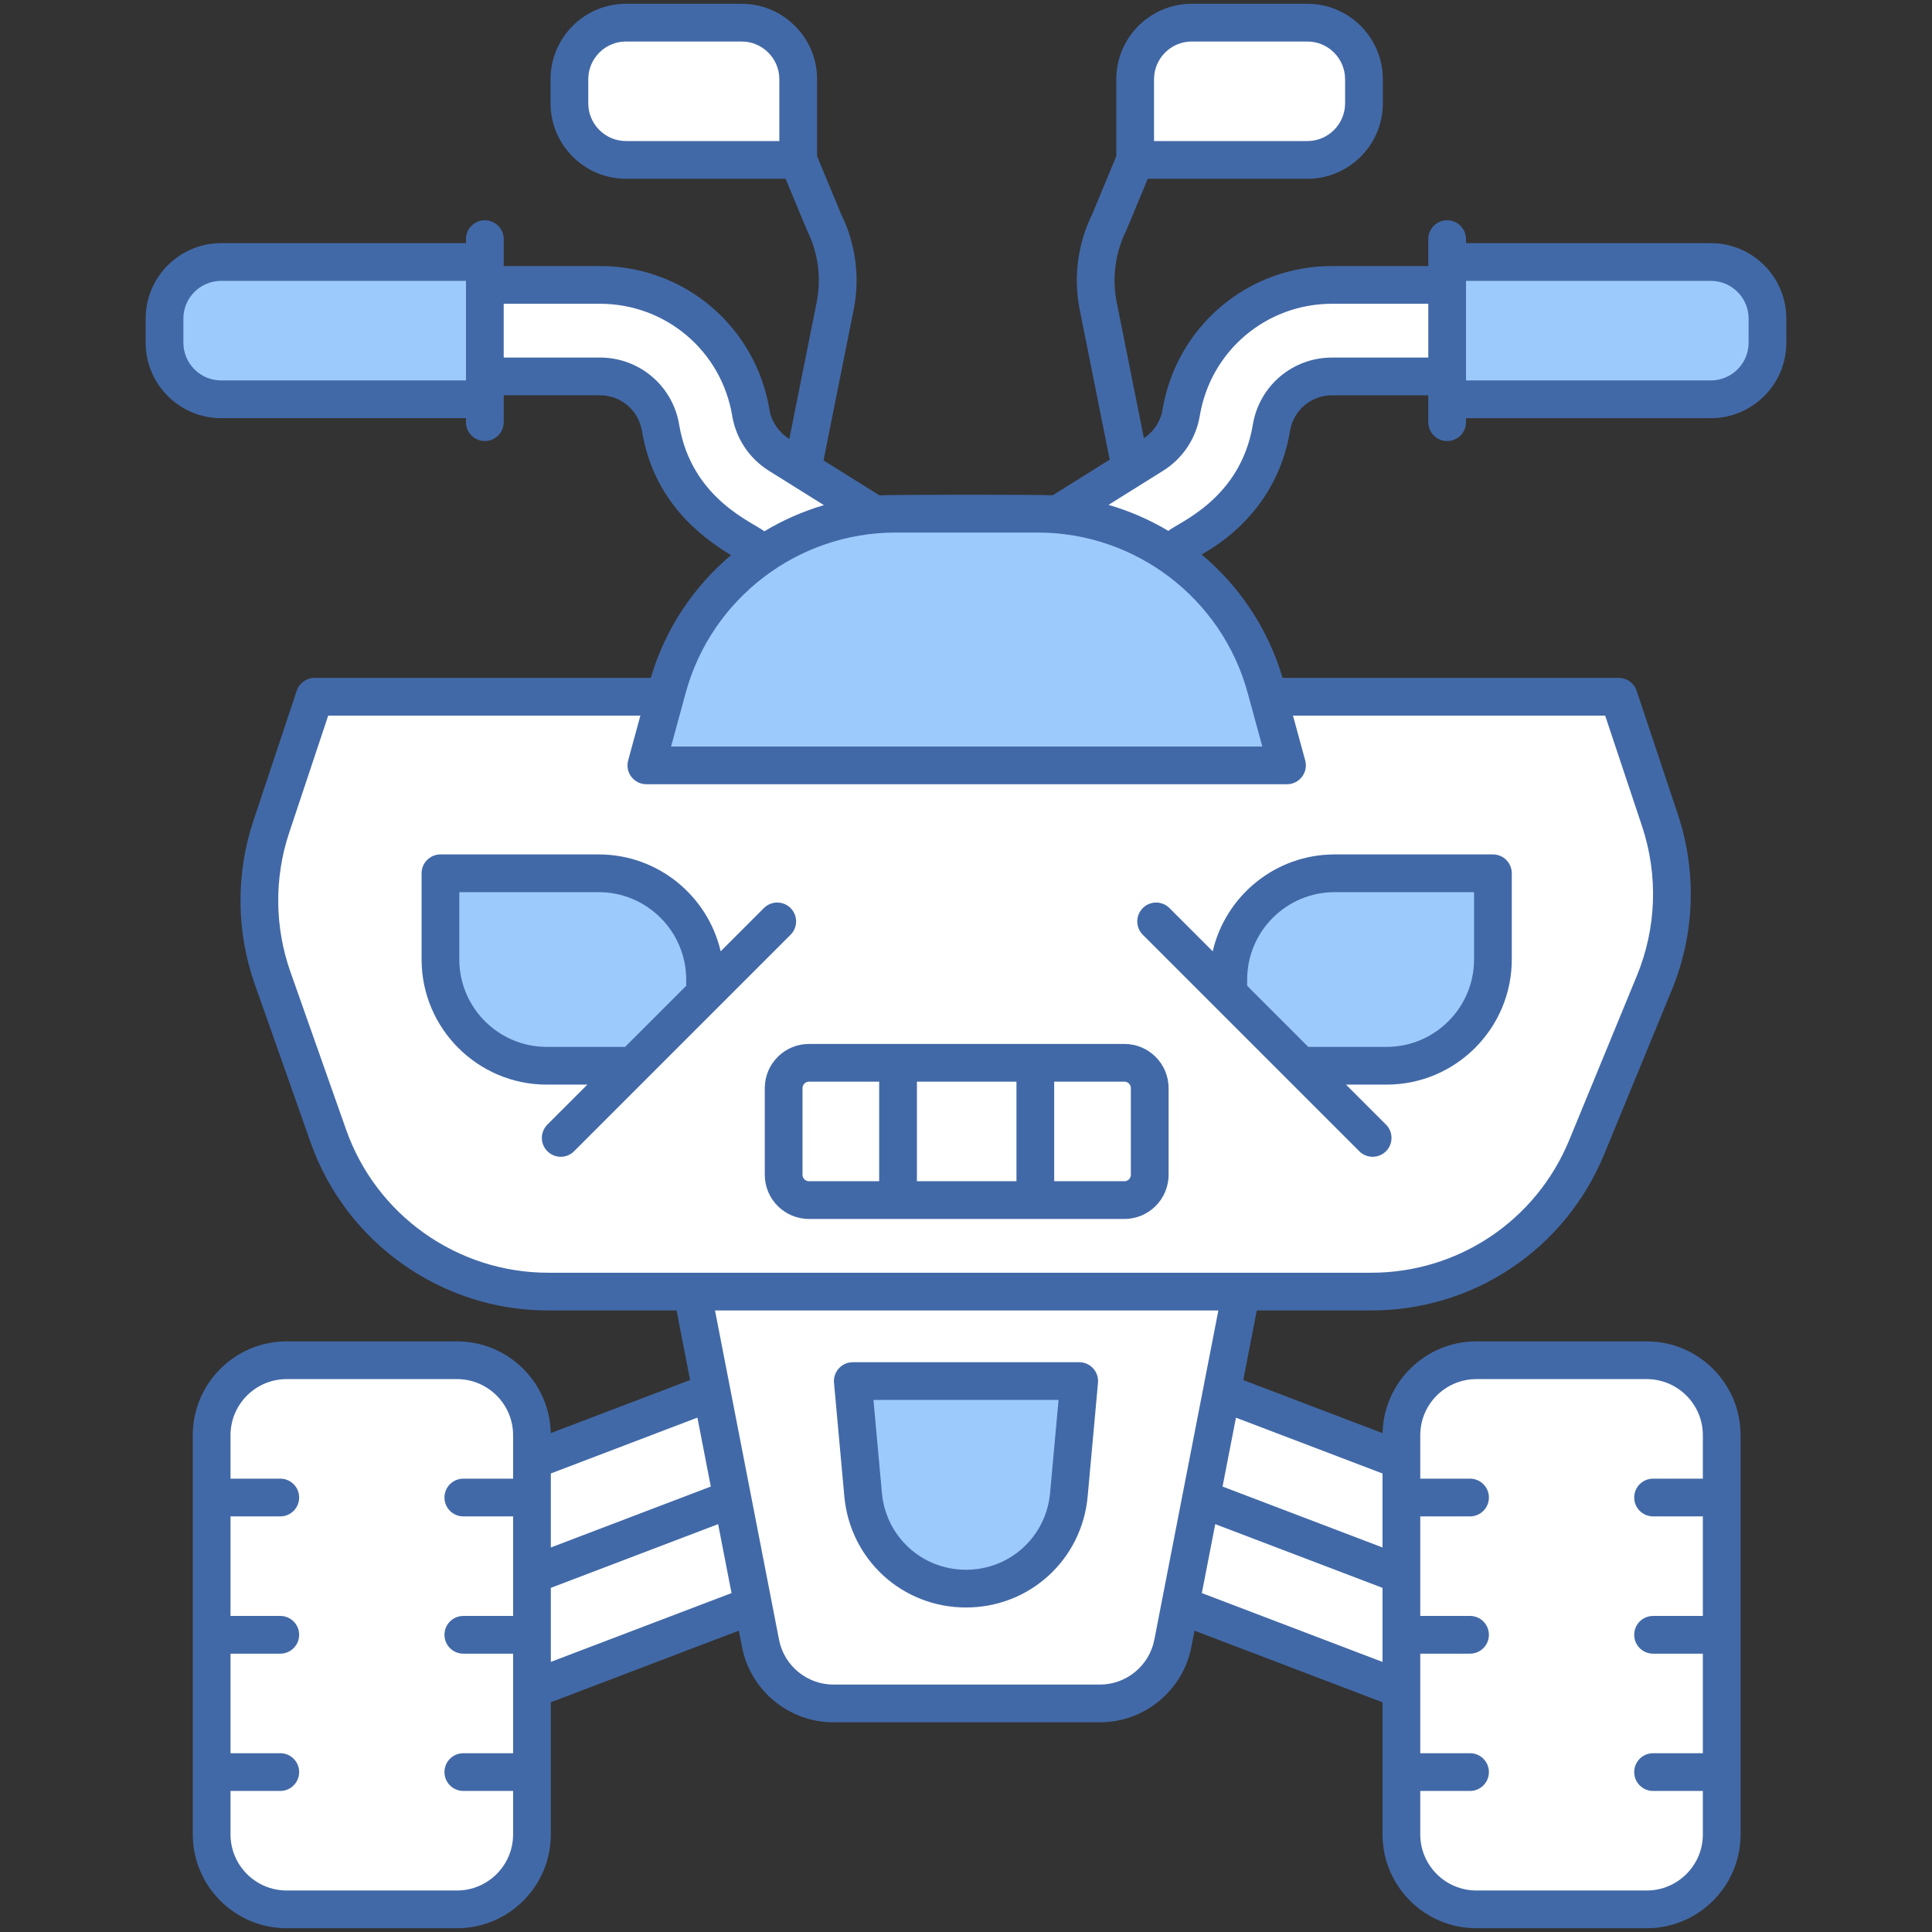 <?xml version="1.0"?><svg xmlns="http://www.w3.org/2000/svg" xmlns:xlink="http://www.w3.org/1999/xlink" version="1.1" viewBox="0 0 512 512" style="enable-background:new 0 0 512 512;" xml:space="preserve"><rect x="0" y="0" width="512" height="512" fill="#333333" stroke="none"/><g id="_x30_6_x2C__atv_x2C__bike_x2C__adventure_sports_x2C__motorcycle_x2C__automobile_x2C__vehicle"><g><polygon style="fill:#FFFFFF;" points="383,402.333 371.39,417.35 341,415 318.28,397.13 312.79,381 323.76,368.91 371.39,387.05       "/><polygon style="fill:#FFFFFF;" points="188.59,368.89 199.57,378.333 194.08,397.13 165.333,417.35 140.98,417.35     132.667,406.833 140.98,387.04   "/><polygon style="fill:#FFFFFF;" points="194.08,397.13 205.5,409 199.57,425.36 140.98,447.67 131.333,434.833 140.98,417.35   "/><polygon style="fill:#FFFFFF;" points="381.833,433.24 371.39,447.68 312.79,425.36 305.667,408.667 318.28,397.13 371.39,417.35       "/><path style="fill:#FFFFFF;" d="M183.42,342.29c12.504,64.325,8.637,44.439,18.12,93.2c1.8,9.26,9.91,15.94,19.34,15.94    c8.562,0,62.009,0,70.6,0c9.43,0,17.54-6.68,19.34-15.94l1.97-10.13c0.415-2.135-3.04,15.634,16.15-83.07l-75.607-14.957    L183.42,342.29z"/><path style="fill:#FFFFFF;" d="M211.53,21v21.38H165.9c-8.28,0-15-6.72-15-15V21c0-8.28,6.72-15,15-15h30.63    C204.82,6,211.53,12.72,211.53,21z"/><path style="fill:#FFFFFF;" d="M361.46,21v6.38c0,8.28-6.71,15-15,15h-45.63V21c0-8.28,6.72-15,15-15h30.63    C354.75,6,361.46,12.72,361.46,21z"/><path style="fill:#FFFFFF;" d="M353.01,75.5c-19.9,0-36.72,14.25-39.99,33.88c-1.635,9.894-10.392,12.427-13.35,14.83    l-19.41,12.14l29.41,10.22c3.59-3.078,23.424-10.074,27.28-33.21c1.31-7.88,8.07-13.61,16.06-13.61h40.5V75.5H353.01z"/><path style="fill:#FFFFFF;" d="M206.41,120.51c-3.96-2.47-6.67-6.53-7.43-11.13c-3.27-19.63-20.09-33.88-39.99-33.88h-40.5v24.25    h40.5c7.99,0,14.75,5.73,16.06,13.61c3.861,23.165,23.698,30.094,27.47,33.32l29.26-10.3    C230.797,135.765,209.181,122.243,206.41,120.51z"/><path style="fill:#9DCAFC;" d="M176.9,182.28c7.468-27.402,32.341-46.15,60.41-46.15c48.928,0.083,31.271-0.195,42.95,0.22    c26.109,2.168,48.25,20.434,55.2,45.93c7.688,28.162,5.036,18.449,5.61,20.55H171.29    C171.864,200.729,169.212,210.442,176.9,182.28z"/><path style="fill:#FFFFFF;" d="M140.98,486.13c0,10.98-8.9,19.87-19.87,19.87H75.96c-10.98,0-19.87-8.89-19.87-19.87    c0-35.246,0-70.495,0-105.78c0-10.98,8.89-19.87,19.87-19.87h45.15c10.97,0,19.87,8.89,19.87,19.87    C140.98,413.531,140.98,454.314,140.98,486.13z"/><path style="fill:#FFFFFF;" d="M456.27,486.13c0,10.98-8.89,19.87-19.86,19.87h-45.16c-10.97,0-19.86-8.89-19.86-19.87    c0-30.336,0-51.367,0-105.78c0-10.98,8.89-19.87,19.86-19.87h45.16c10.97,0,19.86,8.89,19.86,19.87    C456.27,396.279,456.27,470.185,456.27,486.13z"/><path style="fill:#9DCAFC;" d="M286,366l-2.74,30.1c-1.28,14.1-13.1,24.9-27.26,24.9s-25.98-10.8-27.26-24.9L226,366H286z"/><path style="fill:#FFFFFF;" d="M439.91,217.41l-10.92-32.77h-92.88l4.96,18.19H171.29l4.96-18.19H83.38l-11.49,34.47    c-4.35,13.03-4.22,27.13,0.35,40.09l14.79,41.87c8.7,24.7,32.05,41.22,58.24,41.22c33.535,0,184.593,0,218.1,0    c25.03,0,47.59-15.11,57.12-38.25l17.93-43.58C444.07,246.75,444.6,231.47,439.91,217.41z"/><polygon style="fill:#FFFFFF;" points="274.37,281.66 281.5,301.625 274.37,318.04 237.99,318.04 232.375,300.875 237.99,281.66       "/><path style="fill:#9DCAFC;" d="M395.64,231.43v22.83c0,15.56-12.61,28.17-28.18,28.17h-22.82l-19.13-19.12c0-0.233,0-3.805,0-3.7    c0-15.57,12.61-28.18,28.18-28.18H395.64z"/><path style="fill:#9DCAFC;" d="M186.85,259.61v3.7l-19.12,19.12H144.9c-15.57,0-28.18-12.61-28.18-28.17v-22.83h41.95    C174.24,231.43,186.85,244.04,186.85,259.61z"/><path style="fill:#9DCAFC;" d="M468.4,84.44v6.38c0,8.28-6.72,15-15,15h-69.89c0-10.767,0-25.614,0-36.38h69.89    C461.68,69.44,468.4,76.15,468.4,84.44z"/><path style="fill:#9DCAFC;" d="M128.49,105.82H58.6c-8.28,0-15-6.72-15-15v-6.38c0-8.29,6.72-15,15-15h69.89    C128.49,77.048,128.49,93.048,128.49,105.82z"/><path style="fill:#FFFFFF;" d="M304.69,288.36v22.98c0,3.7-3,6.7-6.7,6.7h-23.62v-36.38h23.62    C301.69,281.66,304.69,284.65,304.69,288.36z"/><path style="fill:#FFFFFF;" d="M237.99,281.66v36.38h-23.62c-3.7,0-6.7-3-6.7-6.7v-22.98c0-3.71,3-6.7,6.7-6.7H237.99z"/><g><path style="fill:#4269A7;" d="M453.4,64.437h-64.888v-1.063c0-2.762-2.238-5-5-5s-5,2.238-5,5c0,0.343,0,7.364,0,7.127h-25.499     c-22.354,0-41.248,16.007-44.927,38.063c-0.515,3.103-2.313,5.839-4.938,7.563l-7.212-36.045     c-1.287-6.405-0.385-13.155,2.541-19.008c0.115-0.232,1.308-3.127,5.693-13.693h42.294c11.028,0,20-8.972,20-20V21     c0-11.028-8.972-20-20-20H315.83c-11.028,0-20,8.972-20,20v20.389l-6.379,15.376c-3.852,7.796-5.03,16.769-3.319,25.283     l7.956,39.759l-15.123,9.454c-3.611-0.21-42.271-0.207-45.888,0.02l-14.836-9.272l7.991-39.958     c1.712-8.517,0.533-17.489-3.319-25.287l-6.379-15.376V21c0-11.028-8.972-20-20-20h-30.634c-11.028,0-20,8.972-20,20v6.38     c0,11.028,8.972,20,20,20h42.294c4.385,10.567,5.578,13.462,5.693,13.693c2.927,5.854,3.829,12.604,2.54,19.013l-7.251,36.258     c-0.111-0.108-4.385-2.503-5.264-7.783c-3.677-22.054-22.57-38.061-44.926-38.061h-25.498c0-0.136,0-7.541,0-7.127     c0-2.762-2.238-5-5-5s-5,2.238-5,5v1.063H58.6c-11.028,0-20,8.972-20,20v6.381c0,11.028,8.972,20,20,20h64.888v1.063     c0,2.762,2.238,5,5,5s5-2.238,5-5v-6.063v-1.063h25.498c5.545,0,10.229,3.964,11.136,9.426     c3.129,18.831,15.676,28.092,23.6,32.942c-9.893,8.346-17.426,19.531-21.255,32.519h-89.09c-2.152,0-4.063,1.377-4.743,3.419     l-11.483,34.462c-4.678,14.006-4.543,29.397,0.379,43.339l14.781,41.872c9.394,26.65,34.696,44.557,62.961,44.557h34.029     l3.584,18.432l-36.92,14.065c-0.3-13.453-11.329-24.307-24.852-24.307H75.957c-13.712,0-24.867,11.155-24.867,24.867v105.788     C51.09,499.845,62.245,511,75.957,511h45.154c13.711,0,24.866-11.155,24.866-24.866v-35.017l49.822-18.971l0.836,4.301     c2.252,11.579,12.447,19.983,24.243,19.983h70.606c11.795,0,21.99-8.404,24.242-19.983l0.836-4.3l49.822,18.982v35.005     c0,13.711,11.155,24.866,24.867,24.866h45.153c13.712,0,24.867-11.155,24.867-24.866V380.346     c0-13.712-11.155-24.867-24.867-24.867h-45.153c-13.528,0-24.56,10.861-24.853,24.32l-36.922-14.066l3.586-18.443h30.306     c27.159,0,51.394-16.229,61.741-41.346l17.934-43.58c6.102-14.797,6.675-31.323,1.612-46.538l-10.926-32.767     c-0.681-2.041-2.591-3.418-4.743-3.418h-89.091c-3.852-13.067-11.453-24.312-21.436-32.674     c0.787-0.737,19.544-9.481,23.417-32.787c0.907-5.462,5.59-9.426,11.135-9.426h25.499c0,0.136,0,7.541,0,7.127     c0,2.762,2.238,5,5,5s5-2.238,5-5v-1.063H453.4c11.028,0,20-8.972,20-20v-6.381C473.4,73.408,464.429,64.437,453.4,64.437z      M305.83,21c0-5.514,4.486-10,10-10h30.634c5.514,0,10,4.486,10,10v6.38c0,5.514-4.486,10-10,10H305.83V21z M155.899,27.38V21     c0-5.514,4.486-10,10-10h30.634c5.514,0,10,4.486,10,10v16.38h-40.634C160.386,37.38,155.899,32.894,155.899,27.38z      M58.6,100.817c-5.514,0-10-4.486-10-10v-6.381c0-5.514,4.486-10,10-10h64.888c0,6.388,0,19.985,0,26.381H58.6z M179.986,112.541     c-1.713-10.307-10.545-17.787-21.001-17.787h-25.498V80.5h25.498c17.446,0,32.192,12.493,35.062,29.703     c1.002,6.021,4.545,11.325,9.717,14.552l14.58,9.112c-5.574,1.638-10.877,3.982-15.795,6.939     C200.023,138.603,183.293,132.434,179.986,112.541z M188.372,393.949l-42.395,16.149v-19.616l38.843-14.797L188.372,393.949z      M121.111,501H75.957c-8.198,0-14.867-6.669-14.867-14.866V474.62h13.19c2.762,0,5-2.238,5-5s-2.238-5-5-5H61.09v-26.381h13.19     c2.762,0,5-2.238,5-5s-2.238-5-5-5H61.09v-26.38h13.19c2.762,0,5-2.238,5-5s-2.238-5-5-5H61.09v-11.514     c0-8.198,6.669-14.867,14.867-14.867h45.154c8.197,0,14.866,6.669,14.866,14.867v11.514h-13.19c-2.762,0-5,2.238-5,5s2.238,5,5,5     h13.19v26.38h-13.19c-2.762,0-5,2.238-5,5s2.238,5,5,5h13.19v26.381h-13.19c-2.762,0-5,2.238-5,5s2.238,5,5,5h13.19v11.514     C135.978,494.331,129.309,501,121.111,501z M145.978,440.416V420.8l44.332-16.886l3.552,18.269L145.978,440.416z      M318.501,422.183l3.552-18.269l44.332,16.887v19.627L318.501,422.183z M391.253,365.479h45.153     c8.198,0,14.867,6.669,14.867,14.867v11.514h-13.19c-2.762,0-5,2.238-5,5s2.238,5,5,5h13.19v26.38h-13.19c-2.762,0-5,2.238-5,5     s2.238,5,5,5h13.19v26.381h-13.19c-2.762,0-5,2.238-5,5s2.238,5,5,5h13.19v11.514c0,8.197-6.669,14.866-14.867,14.866h-45.153     c-8.198,0-14.867-6.669-14.867-14.866V474.62h13.19c2.762,0,5-2.238,5-5s-2.238-5-5-5h-13.19v-26.381h13.19c2.762,0,5-2.238,5-5     s-2.238-5-5-5h-13.19v-26.38h13.19c2.762,0,5-2.238,5-5s-2.238-5-5-5h-13.19v-11.514     C376.386,372.147,383.055,365.479,391.253,365.479z M366.386,390.495v19.603l-42.395-16.149l3.549-18.253L366.386,390.495z      M305.911,434.538c-1.34,6.891-7.406,11.892-14.426,11.892h-70.606c-7.02,0-13.087-5.001-14.427-11.892     c-1.835-9.434-14.341-73.752-16.966-87.249h133.391C321.137,356.236,308.566,420.884,305.911,434.538z M435.17,218.985     c4.304,12.936,3.817,26.986-1.371,39.569l-17.935,43.582c-8.798,21.354-29.402,35.152-52.494,35.152c-32.535,0-183.544,0-218.1,0     c-24.031,0-45.543-15.224-53.53-37.883l-14.782-41.874c-4.185-11.854-4.3-24.938-0.323-36.846l10.346-31.046h82.728     l-3.238,11.875c-0.868,3.191,1.54,6.315,4.824,6.315h169.774c3.284,0,5.693-3.125,4.824-6.315l-3.239-11.875h82.73     L435.17,218.985z M330.64,183.594l3.884,14.237H177.841l3.883-14.237c6.818-25,29.678-42.46,55.591-42.46h37.734     C300.962,141.134,323.821,158.594,330.64,183.594z M353.014,94.754c-10.456,0-19.287,7.48-21,17.787     c-3.297,19.835-19.895,25.98-22.38,28.154c-4.94-2.949-10.267-5.276-15.863-6.897l14.462-9.041     c5.176-3.229,8.719-8.533,9.719-14.552c2.871-17.212,17.616-29.705,35.063-29.705h25.499v14.254H353.014z M463.4,90.817     c0,5.514-4.486,10-10,10h-64.888c0-6.388,0-19.985,0-26.381H453.4c5.514,0,10,4.486,10,10V90.817z"/><path style="fill:#4269A7;" d="M297.989,276.655h-83.614c-6.451,0-11.7,5.249-11.7,11.7v22.979c0,6.451,5.249,11.7,11.7,11.7     h83.614c6.451,0,11.699-5.249,11.699-11.7v-22.979C309.688,281.904,304.44,276.655,297.989,276.655z M269.372,286.655v26.38     h-26.381v-26.38H269.372z M212.675,311.335v-22.979c0-0.938,0.763-1.7,1.7-1.7h18.616v26.38h-18.616     C213.437,313.035,212.675,312.272,212.675,311.335z M299.688,311.335c0,0.938-0.763,1.7-1.699,1.7h-18.617v-26.38h18.617     c0.937,0,1.699,0.763,1.699,1.7V311.335z"/><path style="fill:#4269A7;" d="M321.379,252.105l-11.457-11.457c-1.951-1.953-5.119-1.953-7.07,0     c-1.953,1.952-1.953,5.118,0,7.07c20.543,20.543,35.117,35.118,57.377,57.377c1.951,1.953,5.119,1.953,7.07,0     c1.953-1.952,1.953-5.118,0-7.07l-10.591-10.591h10.753c18.295,0,33.179-14.884,33.179-33.179v-22.823c0-2.762-2.238-5-5-5     H353.69C337.978,226.433,324.791,237.415,321.379,252.105z M353.69,236.433h36.949v17.823c0,12.781-10.397,23.179-23.179,23.179     h-20.753l-16.196-16.196v-1.627C330.512,246.83,340.909,236.433,353.69,236.433z"/><path style="fill:#4269A7;" d="M209.512,247.719c1.953-1.952,1.953-5.118,0-7.07c-1.951-1.953-5.119-1.953-7.07,0l-11.457,11.457     c-3.412-14.69-16.599-25.673-32.312-25.673h-41.949c-2.762,0-5,2.238-5,5v22.823c0,18.295,14.884,33.179,33.179,33.179h10.754     l-10.591,10.591c-1.953,1.952-1.953,5.118,0,7.07c1.951,1.953,5.119,1.953,7.07,0c12.172-12.172,26.075-26.076,38.248-38.248     C201.689,255.542,198.214,259.017,209.512,247.719z M144.902,277.435c-12.781,0-23.179-10.397-23.179-23.179v-17.823h36.949     c12.781,0,23.179,10.397,23.179,23.179v1.627l-16.196,16.196H144.902z"/><path style="fill:#4269A7;" d="M223.757,396.556C225.283,413.342,239.145,426,256,426s30.717-12.658,32.243-29.444l2.736-30.103     C291.245,363.53,288.945,361,286,361h-60c-2.945,0-5.245,2.53-4.979,5.453L223.757,396.556z M280.524,371l-2.24,24.649     C277.229,407.251,267.649,416,256,416s-21.229-8.749-22.284-20.351L231.476,371H280.524z"/></g></g></g><g id="Layer_1"/></svg>